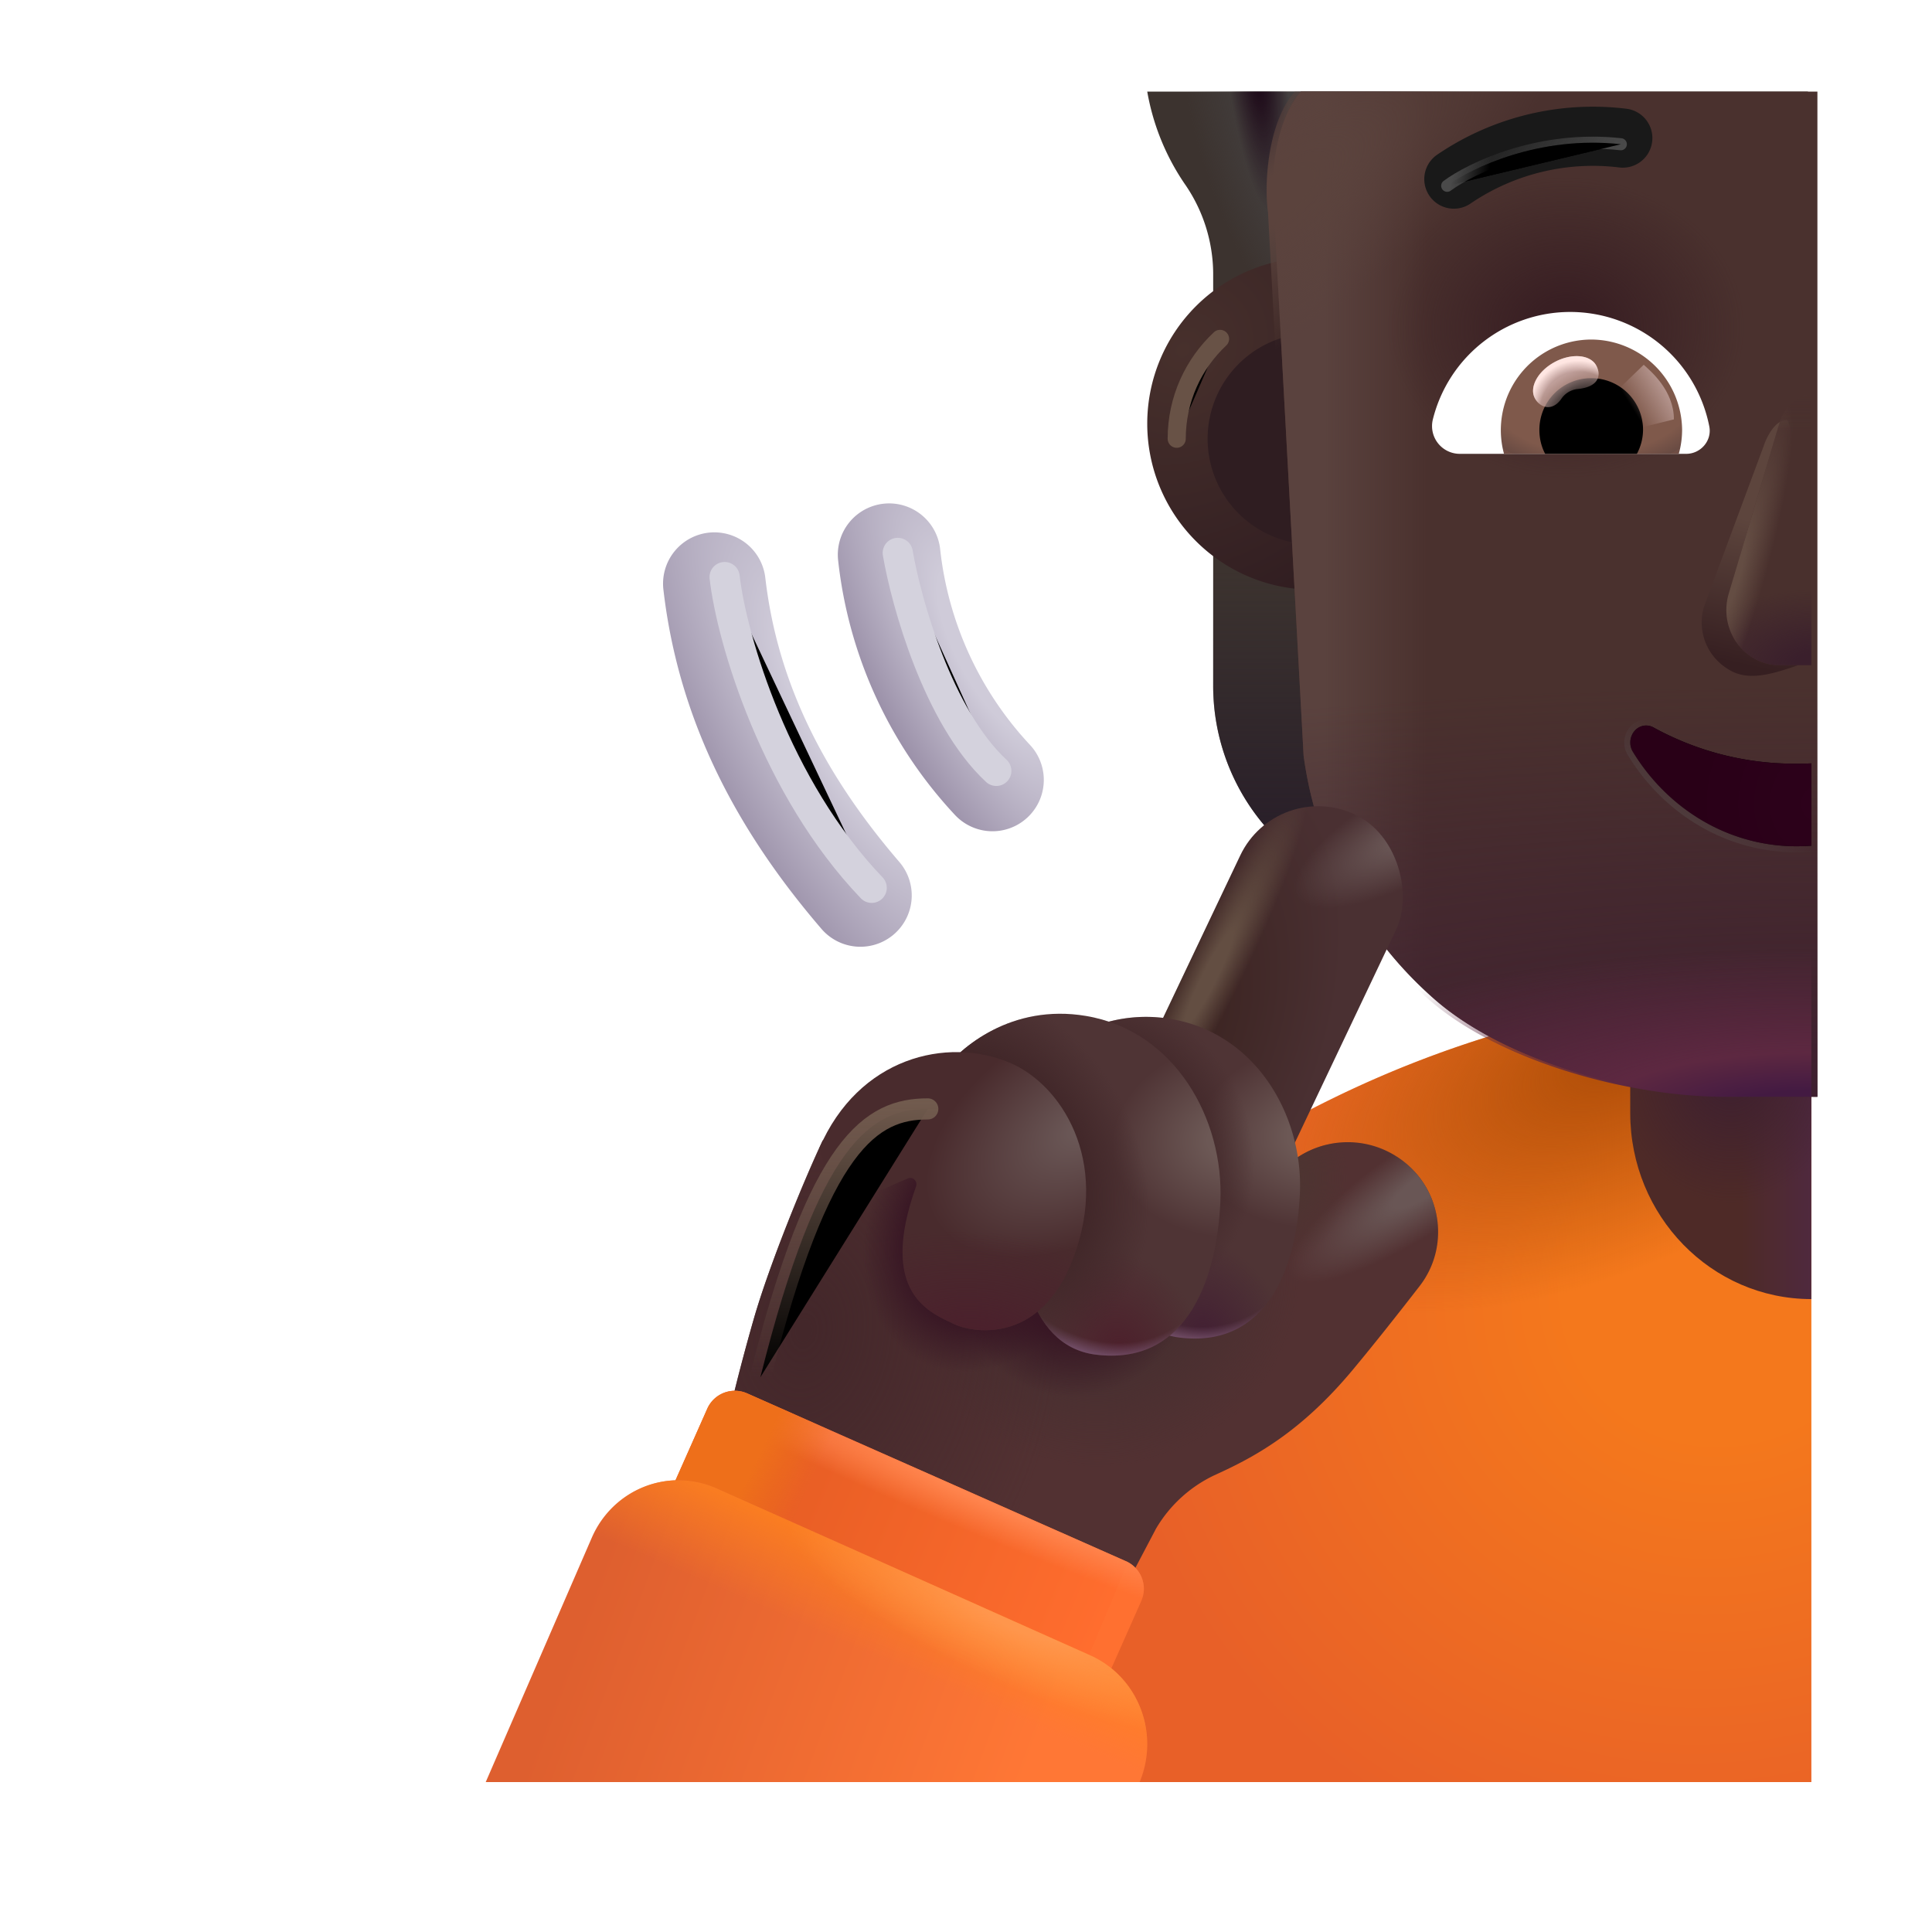 <svg width="100%" height="100%" viewBox="0 0 32 32" xmlns="http://www.w3.org/2000/svg"><path fill="url(#a)" d="M30.002 16.357v13.16H12.619a18.07 18.07 0 0 1 17.383-13.16"/><path fill="url(#b)" d="M30.002 16.357v13.16H12.619a18.07 18.07 0 0 1 17.383-13.16"/><path fill="url(#c)" d="M30.002 11.517c-1.657 0-3 1.38-3 3.082v3.837c0 1.702 1.343 3.081 3 3.081z"/><path fill="url(#d)" d="M30.002 11.517c-1.657 0-3 1.38-3 3.082v3.837c0 1.702 1.343 3.081 3 3.081z"/><path fill="#3C332F" d="M19.002 1.517a3.9 3.9 0 0 0 .642 1.56c.288.426.444.927.45 1.44v6.84a3.57 3.57 0 0 0 2.41 3.38l3.11 1.08V3.627l4.331.016V1.517z"/><path fill="url(#e)" d="M19.002 1.517a3.9 3.9 0 0 0 .642 1.56c.288.426.444.927.45 1.44v6.84a3.57 3.57 0 0 0 2.41 3.38l3.11 1.08V3.627l4.331.016V1.517z"/><path fill="url(#f)" d="M19.002 1.517a3.9 3.9 0 0 0 .642 1.56c.288.426.444.927.45 1.44v6.84a3.57 3.57 0 0 0 2.41 3.38l3.11 1.08V3.627l4.331.016V1.517z"/><path fill="url(#g)" d="M19.002 1.517a3.9 3.9 0 0 0 .642 1.56c.288.426.444.927.45 1.44v6.84a3.57 3.57 0 0 0 2.41 3.38l3.11 1.08V3.627l4.331.016V1.517z"/><g filter="url(#h)"><path fill="url(#i)" d="M21.752 10.017a2.75 2.75 0 1 0 0-5.5 2.75 2.75 0 0 0 0 5.5"/></g><g filter="url(#j)"><path stroke="#685246" stroke-linecap="round" stroke-width=".3" d="M19.49 7.267c0-.652.276-1.24.718-1.654"/></g><g filter="url(#k)"><path fill="#2F1D21" d="M21.752 9.017a1.75 1.75 0 1 0 0-3.5 1.75 1.75 0 0 0 0 3.5"/></g><g filter="url(#l)"><path fill="url(#m)" fill-rule="evenodd" d="M14.535 8.393a.85.85 0 0 1 .937.753 5.64 5.64 0 0 0 1.488 3.242.85.85 0 0 1-1.243 1.16 7.35 7.35 0 0 1-1.935-4.218.85.85 0 0 1 .753-.937" clip-rule="evenodd"/></g><g filter="url(#n)"><path fill="url(#o)" fill-rule="evenodd" d="M11.634 8.873a.85.85 0 0 1 .942.747c.207 1.787 1.009 3.298 2.22 4.707a.85.85 0 0 1-1.29 1.108c-1.367-1.59-2.362-3.408-2.618-5.62a.85.85 0 0 1 .746-.942" clip-rule="evenodd"/></g><g filter="url(#p)"><path fill="#4A312E" d="M30.002 1.517h-8.555c-.445.5-.513 1.515-.445 2l.49 9a6.53 6.53 0 0 0 2.171 4.036c1.188 1.038 3.331 1.612 4.909 1.614h1.43z"/><path fill="url(#q)" d="M30.002 1.517h-8.555c-.445.5-.513 1.515-.445 2l.49 9a6.53 6.53 0 0 0 2.171 4.036c1.188 1.038 3.331 1.612 4.909 1.614h1.43z"/><path fill="url(#r)" d="M30.002 1.517h-8.555c-.445.5-.513 1.515-.445 2l.49 9a6.53 6.53 0 0 0 2.171 4.036c1.188 1.038 3.331 1.612 4.909 1.614h1.43z"/></g><path fill="url(#s)" d="M30.002 1.517h-8.555c-.445.5-.513 1.515-.445 2l.49 9a6.53 6.53 0 0 0 2.171 4.036c1.188 1.038 3.331 1.612 4.909 1.614h1.43z"/><path fill="url(#t)" d="M30.002 1.517h-8.555c-.445.5-.513 1.515-.445 2l.49 9a6.53 6.53 0 0 0 2.171 4.036c1.188 1.038 3.331 1.612 4.909 1.614h1.43z"/><path fill="url(#u)" d="M30.002 1.517h-8.555c-.445.5-.513 1.515-.445 2l.49 9a6.53 6.53 0 0 0 2.171 4.036c1.188 1.038 3.331 1.612 4.909 1.614h1.43z"/><path fill="#523132" d="m19.143 25.327-.485.922-6.656-2.5c.052-.256.222-.994.484-1.907.263-.912.844-2.328 1.141-2.953l6.64 2.188.737-1.37a1.498 1.498 0 0 1 2.22-.488c.66.496.794 1.431.289 2.083-.361.466-.76.97-1.105 1.384-.87 1.044-1.64 1.453-2.297 1.75a2.23 2.23 0 0 0-.968.89"/><path fill="url(#v)" d="m19.143 25.327-.485.922-6.656-2.5c.052-.256.222-.994.484-1.907.263-.912.844-2.328 1.141-2.953l6.64 2.188.737-1.37a1.498 1.498 0 0 1 2.22-.488c.66.496.794 1.431.289 2.083-.361.466-.76.97-1.105 1.384-.87 1.044-1.64 1.453-2.297 1.75a2.23 2.23 0 0 0-.968.89"/><path fill="url(#w)" d="m19.143 25.327-.485.922-6.656-2.5c.052-.256.222-.994.484-1.907.263-.912.844-2.328 1.141-2.953l6.64 2.188.737-1.37a1.498 1.498 0 0 1 2.22-.488c.66.496.794 1.431.289 2.083-.361.466-.76.97-1.105 1.384-.87 1.044-1.64 1.453-2.297 1.75a2.23 2.23 0 0 0-.968.89"/><path fill="url(#x)" d="m19.143 25.327-.485.922-6.656-2.5c.052-.256.222-.994.484-1.907.263-.912.844-2.328 1.141-2.953l6.64 2.188.737-1.37a1.498 1.498 0 0 1 2.22-.488c.66.496.794 1.431.289 2.083-.361.466-.76.97-1.105 1.384-.87 1.044-1.64 1.453-2.297 1.75a2.23 2.23 0 0 0-.968.89"/><path fill="url(#y)" d="m19.143 25.327-.485.922-6.656-2.5c.052-.256.222-.994.484-1.907.263-.912.844-2.328 1.141-2.953l6.64 2.188.737-1.37a1.498 1.498 0 0 1 2.22-.488c.66.496.794 1.431.289 2.083-.361.466-.76.97-1.105 1.384-.87 1.044-1.64 1.453-2.297 1.75a2.23 2.23 0 0 0-.968.89"/><path fill="url(#z)" d="m19.143 25.327-.485.922-6.656-2.5c.052-.256.222-.994.484-1.907.263-.912.844-2.328 1.141-2.953l6.64 2.188.737-1.37a1.498 1.498 0 0 1 2.22-.488c.66.496.794 1.431.289 2.083-.361.466-.76.97-1.105 1.384-.87 1.044-1.64 1.453-2.297 1.75a2.23 2.23 0 0 0-.968.89"/><path fill="url(#A)" d="m19.143 25.327-.485.922-6.656-2.5c.052-.256.222-.994.484-1.907.263-.912.844-2.328 1.141-2.953l6.64 2.188.737-1.37a1.498 1.498 0 0 1 2.22-.488c.66.496.794 1.431.289 2.083-.361.466-.76.97-1.105 1.384-.87 1.044-1.64 1.453-2.297 1.75a2.23 2.23 0 0 0-.968.89"/><rect width="2.859" height="8.147" x="21.155" y="12.879" fill="url(#B)" rx="1.429" transform="rotate(25.409 21.155 12.879)"/><rect width="2.859" height="8.147" x="21.155" y="12.879" fill="url(#C)" rx="1.429" transform="rotate(25.409 21.155 12.879)"/><rect width="2.859" height="8.147" x="21.155" y="12.879" fill="url(#D)" rx="1.429" transform="rotate(25.409 21.155 12.879)"/><path fill="url(#E)" d="M19.384 16.876a2.43 2.43 0 0 0-2.296.875l1.227 2.021c-.058.733.093 2.24 1.22 2.382 1.408.176 1.935-1.088 1.995-2.382.06-1.285-.724-2.663-2.146-2.896"/><path fill="url(#F)" d="M19.384 16.876a2.43 2.43 0 0 0-2.296.875l1.227 2.021c-.058.733.093 2.24 1.22 2.382 1.408.176 1.935-1.088 1.995-2.382.06-1.285-.724-2.663-2.146-2.896"/><path fill="url(#G)" d="M19.384 16.876a2.43 2.43 0 0 0-2.296.875l1.227 2.021c-.058.733.093 2.24 1.22 2.382 1.408.176 1.935-1.088 1.995-2.382.06-1.285-.724-2.663-2.146-2.896"/><path fill="url(#H)" d="M19.384 16.876a2.43 2.43 0 0 0-2.296.875l1.227 2.021c-.058.733.093 2.24 1.22 2.382 1.408.176 1.935-1.088 1.995-2.382.06-1.285-.724-2.663-2.146-2.896"/><path fill="url(#I)" d="M17.986 16.827c-1.23-.207-2.086.523-2.382.93l1.273 2.148c-.06.778.097 2.381 1.266 2.531 1.46.188 2.008-1.156 2.07-2.531.062-1.366-.75-2.831-2.227-3.078"/><path fill="url(#J)" d="M17.986 16.827c-1.23-.207-2.086.523-2.382.93l1.273 2.148c-.06.778.097 2.381 1.266 2.531 1.46.188 2.008-1.156 2.07-2.531.062-1.366-.75-2.831-2.227-3.078"/><path fill="url(#K)" d="M17.986 16.827c-1.23-.207-2.086.523-2.382.93l1.273 2.148c-.06.778.097 2.381 1.266 2.531 1.46.188 2.008-1.156 2.07-2.531.062-1.366-.75-2.831-2.227-3.078"/><path fill="url(#L)" d="M17.986 16.827c-1.23-.207-2.086.523-2.382.93l1.273 2.148c-.06.778.097 2.381 1.266 2.531 1.46.188 2.008-1.156 2.07-2.531.062-1.366-.75-2.831-2.227-3.078"/><path fill="url(#M)" d="M17.783 20.823c.598-1.608-.205-2.863-1.062-3.223-1.038-.435-2.5-.086-3.149 1.414l.29 1.016 1.174-.512c.082-.036.167.047.137.132-.64 1.789.251 2.099.642 2.286.248.12 1.414.379 1.968-1.113"/><path fill="url(#N)" d="M17.783 20.823c.598-1.608-.205-2.863-1.062-3.223-1.038-.435-2.5-.086-3.149 1.414l.29 1.016 1.174-.512c.082-.036.167.047.137.132-.64 1.789.251 2.099.642 2.286.248.12 1.414.379 1.968-1.113"/><g filter="url(#O)"><path fill="#191919" fill-rule="evenodd" d="M26.731 3.025a3.6 3.6 0 0 0-2.465.59.49.49 0 1 1-.548-.812 4.58 4.58 0 0 1 3.135-.75.49.49 0 0 1-.122.972" clip-rule="evenodd"/></g><g filter="url(#P)"><path fill="url(#Q)" d="M29.777 7.517c-.112.016-.107-.622-.199-.556-.18 0-.324.293-.367.43l-.986 2.655a.9.9 0 0 0 .143.807c.087.115.2.208.33.272.362.179.849-.034 1.195-.143z"/></g><path fill="url(#R)" d="M30.002 6.524a.63.63 0 0 0-.29.124.67.67 0 0 0-.234.34l-.847 2.852a.95.95 0 0 0 .135.808.9.9 0 0 0 .31.271.85.85 0 0 0 .393.098h.533z"/><path fill="url(#S)" d="M30.002 6.524a.63.63 0 0 0-.29.124.67.67 0 0 0-.234.34l-.847 2.852a.95.95 0 0 0 .135.808.9.9 0 0 0 .31.271.85.85 0 0 0 .393.098h.533z"/><path fill="url(#T)" d="M30.002 6.524a.63.63 0 0 0-.29.124.67.67 0 0 0-.234.34l-.847 2.852a.95.95 0 0 0 .135.808.9.9 0 0 0 .31.271.85.85 0 0 0 .393.098h.533z"/><g filter="url(#U)"><path stroke="url(#V)" stroke-width=".2" d="M30.002 12.644a5 5 0 0 1-.25.005 4.84 4.84 0 0 1-2.372-.604.25.25 0 0 0-.164-.023.26.26 0 0 0-.144.086.297.297 0 0 0-.033.333c.292.484.694.881 1.168 1.157a3.07 3.07 0 0 0 1.795.409z"/></g><path fill="url(#W)" d="M30.002 12.644a5 5 0 0 1-.25.005 4.84 4.84 0 0 1-2.372-.604.25.25 0 0 0-.164-.023.26.26 0 0 0-.144.086.297.297 0 0 0-.033.333c.292.484.694.881 1.168 1.157a3.07 3.07 0 0 0 1.795.409z"/><path fill="url(#X)" d="m18.65 25.859-6.275-2.78a.5.5 0 0 0-.66.253l-.617 1.39a.5.5 0 0 0 .254.66l6.274 2.78a.5.5 0 0 0 .66-.254l.617-1.39a.5.5 0 0 0-.254-.66"/><path fill="url(#Y)" d="m18.65 25.859-6.275-2.78a.5.5 0 0 0-.66.253l-.617 1.39a.5.5 0 0 0 .254.66l6.274 2.78a.5.5 0 0 0 .66-.254l.617-1.39a.5.5 0 0 0-.254-.66"/><path fill="url(#Z)" d="m18.65 25.859-6.275-2.78a.5.5 0 0 0-.66.253l-.617 1.39a.5.5 0 0 0 .254.66l6.274 2.78a.5.5 0 0 0 .66-.254l.617-1.39a.5.5 0 0 0-.254-.66"/><path fill="url(#aa)" d="M18.876 29.517H8.045l1.76-4.055c.169-.385.481-.686.869-.838a1.55 1.55 0 0 1 1.198.029l6.204 2.773c.377.174.671.492.82.885.148.39.14.822-.02 1.206"/><path fill="url(#ab)" d="M18.876 29.517H8.045l1.76-4.055c.169-.385.481-.686.869-.838a1.55 1.55 0 0 1 1.198.029l6.204 2.773c.377.174.671.492.82.885.148.39.14.822-.02 1.206"/><path fill="url(#ac)" d="M18.876 29.517H8.045l1.76-4.055c.169-.385.481-.686.869-.838a1.55 1.55 0 0 1 1.198.029l6.204 2.773c.377.174.671.492.82.885.148.39.14.822-.02 1.206"/><path fill="#fff" d="M26.008 5.167a2.345 2.345 0 0 0-2.275 1.778.46.46 0 0 0 .45.572h3.746c.239 0 .43-.218.382-.456a2.35 2.35 0 0 0-2.303-1.894"/><path fill="url(#ad)" d="M26.356 5.624a1.5 1.5 0 0 0-1.445 1.893h2.895q.054-.193.055-.395a1.51 1.51 0 0 0-1.505-1.498"/><path fill="#000" d="M27.214 7.122a.855.855 0 0 0-.858-.858.855.855 0 0 0-.859.858c0 .143.034.28.096.395h1.519a.85.85 0 0 0 .102-.395"/><g filter="url(#ae)"><path fill="url(#af)" d="M27.725 6.946c0-.484-.394-.807-.5-.904l-.485.468.298.606z"/></g><g filter="url(#ag)"><path fill="url(#ah)" fill-opacity=".9" d="M26.44 6.057c.085.16.044.355-.32.388a.37.37 0 0 0-.26.162c-.155.219-.356.143-.438-.011-.097-.183.052-.453.333-.602s.588-.12.685.063"/><path fill="url(#ai)" d="M26.44 6.057c.085.16.044.355-.32.388a.37.37 0 0 0-.26.162c-.155.219-.356.143-.438-.011-.097-.183.052-.453.333-.602s.588-.12.685.063"/></g><g stroke-linecap="round" stroke-width=".2" filter="url(#aj)"><path stroke="url(#ak)" d="M23.97 3.077c.397-.292 1.526-.838 2.876-.688"/><path stroke="url(#al)" d="M23.97 3.077c.397-.292 1.526-.838 2.876-.688"/></g><g filter="url(#am)"><path stroke="#D4D2DD" stroke-linecap="round" stroke-width=".5" d="M12.002 9.558c.12 1.042.849 3.49 2.436 5.147"/></g><g filter="url(#an)"><path stroke="#D4D2DD" stroke-linecap="round" stroke-width=".5" d="M14.87 9.158c.142.83.67 2.716 1.632 3.61"/></g><g filter="url(#ao)"><path stroke="url(#ap)" stroke-linecap="round" stroke-width=".35" d="M15.367 18.367c-.93 0-1.798.546-2.773 4.445"/></g><defs><radialGradient id="a" cx="0" cy="0" r="1" gradientTransform="matrix(-8.25 6.437 -5.949 -7.624 28.627 21.17)" gradientUnits="userSpaceOnUse"><stop offset=".264" stop-color="#F4781C"/><stop offset="1" stop-color="#E86028"/></radialGradient><radialGradient id="b" cx="0" cy="0" r="1" gradientTransform="matrix(-6.312 3.188 -1.548 -3.066 27 17.344)" gradientUnits="userSpaceOnUse"><stop offset=".129" stop-color="#B5510A"/><stop offset="1" stop-color="#B5510A" stop-opacity="0"/></radialGradient><radialGradient id="d" cx="0" cy="0" r="1" gradientTransform="matrix(0 2.188 -1.96 0 28.672 17.734)" gradientUnits="userSpaceOnUse"><stop stop-color="#3D1F30"/><stop offset="1" stop-color="#3D1F30" stop-opacity="0"/></radialGradient><radialGradient id="f" cx="0" cy="0" r="1" gradientTransform="rotate(157.751 10.88 3.526)scale(2.228 4.741)" gradientUnits="userSpaceOnUse"><stop offset=".481" stop-color="#444040"/><stop offset="1" stop-color="#444040" stop-opacity="0"/></radialGradient><radialGradient id="g" cx="0" cy="0" r="1" gradientTransform="matrix(.328 2.984 -.507 .056 20.752 .53)" gradientUnits="userSpaceOnUse"><stop offset=".288" stop-color="#1D0918"/><stop offset="1" stop-color="#1D0918" stop-opacity="0"/></radialGradient><radialGradient id="i" cx="0" cy="0" r="1" gradientTransform="matrix(3.25 3.406 -3.964 3.782 19.596 6.046)" gradientUnits="userSpaceOnUse"><stop stop-color="#47302C"/><stop offset="1" stop-color="#2F1C20"/></radialGradient><radialGradient id="m" cx="0" cy="0" r="1" gradientTransform="rotate(151.783 6.797 7.464)scale(2.181 6.106)" gradientUnits="userSpaceOnUse"><stop offset=".256" stop-color="#CFCBD9"/><stop offset="1" stop-color="#978CA5"/></radialGradient><radialGradient id="o" cx="0" cy="0" r="1" gradientTransform="rotate(150.678 5.41 7.8)scale(2.662 7.637)" gradientUnits="userSpaceOnUse"><stop offset=".256" stop-color="#CFCBD9"/><stop offset="1" stop-color="#978CA5"/></radialGradient><radialGradient id="r" cx="0" cy="0" r="1" gradientTransform="matrix(0 -6.824 26.136 0 30.002 18.167)" gradientUnits="userSpaceOnUse"><stop stop-color="#3E1F2F"/><stop offset="1" stop-color="#3E1F2F" stop-opacity="0"/></radialGradient><radialGradient id="s" cx="0" cy="0" r="1" gradientTransform="matrix(-14.502 0 0 -4 30.002 18.438)" gradientUnits="userSpaceOnUse"><stop offset=".091" stop-color="#431A42"/><stop offset=".248" stop-color="#5D2841"/><stop offset=".681" stop-color="#5D2841" stop-opacity="0"/></radialGradient><radialGradient id="t" cx="0" cy="0" r="1" gradientTransform="matrix(4.739 -3.469 1.235 1.687 20.98 3.375)" gradientUnits="userSpaceOnUse"><stop offset=".153" stop-color="#5B433D"/><stop offset="1" stop-color="#5B433D" stop-opacity="0"/></radialGradient><radialGradient id="u" cx="0" cy="0" r="1" gradientTransform="matrix(0 -2.5 2.959 0 25.938 5.422)" gradientUnits="userSpaceOnUse"><stop offset=".175" stop-color="#391F23"/><stop offset="1" stop-color="#391F23" stop-opacity="0"/></radialGradient><radialGradient id="v" cx="0" cy="0" r="1" gradientTransform="matrix(-.469 3.188 -3.363 -.495 18.127 21.077)" gradientUnits="userSpaceOnUse"><stop offset=".44" stop-color="#472F30"/><stop offset="1" stop-color="#472F30" stop-opacity="0"/></radialGradient><radialGradient id="w" cx="0" cy="0" r="1" gradientTransform="rotate(146.31 8.854 13.383)scale(2.745 .736)" gradientUnits="userSpaceOnUse"><stop offset=".247" stop-color="#695655"/><stop offset="1" stop-color="#695655" stop-opacity="0"/></radialGradient><radialGradient id="x" cx="0" cy="0" r="1" gradientTransform="matrix(4.281 .523 -.731 5.977 13.315 22.046)" gradientUnits="userSpaceOnUse"><stop offset=".021" stop-color="#43272A"/><stop offset="1" stop-color="#43272A" stop-opacity="0"/></radialGradient><radialGradient id="y" cx="0" cy="0" r="1" gradientTransform="matrix(-1.109 2.258 -1.764 -.867 16.377 20.311)" gradientUnits="userSpaceOnUse"><stop offset=".655" stop-color="#381624"/><stop offset="1" stop-color="#381624" stop-opacity="0"/></radialGradient><radialGradient id="z" cx="0" cy="0" r="1" gradientTransform="matrix(-.563 2.031 -1.899 -.526 17.83 21.046)" gradientUnits="userSpaceOnUse"><stop offset=".505" stop-color="#381624"/><stop offset="1" stop-color="#381624" stop-opacity="0"/></radialGradient><radialGradient id="A" cx="0" cy="0" r="1" gradientTransform="matrix(1.198 -.024 .029 1.426 21.134 19.51)" gradientUnits="userSpaceOnUse"><stop offset=".17" stop-color="#4C3531"/><stop offset="1" stop-color="#4C3531" stop-opacity="0"/></radialGradient><radialGradient id="B" cx="0" cy="0" r="1" gradientTransform="rotate(-7.34 144.704 -159.444)scale(2.317 4.356)" gradientUnits="userSpaceOnUse"><stop stop-color="#3A2320"/><stop offset="1" stop-color="#4A3032"/></radialGradient><radialGradient id="C" cx="0" cy="0" r="1" gradientTransform="rotate(-54.082 24.223 -16.8)scale(2.28 .78)" gradientUnits="userSpaceOnUse"><stop offset=".201" stop-color="#695655"/><stop offset="1" stop-color="#695655" stop-opacity="0"/></radialGradient><radialGradient id="D" cx="0" cy="0" r="1" gradientTransform="rotate(91.156 2.768 18.74)scale(3.529 .494)" gradientUnits="userSpaceOnUse"><stop offset=".238" stop-color="#634E42"/><stop offset="1" stop-color="#634E42" stop-opacity="0"/></radialGradient><radialGradient id="E" cx="0" cy="0" r="1" gradientTransform="rotate(173.089 10.37 10.051)scale(2.078 1.543)" gradientUnits="userSpaceOnUse"><stop offset=".262" stop-color="#6C5855"/><stop offset="1" stop-color="#4F3435"/></radialGradient><radialGradient id="F" cx="0" cy="0" r="1" gradientTransform="matrix(1.231 -.561 .717 1.575 19.957 22.17)" gradientUnits="userSpaceOnUse"><stop stop-color="#421F33"/><stop offset="1" stop-color="#421F33" stop-opacity="0"/></radialGradient><radialGradient id="G" cx="0" cy="0" r="1" gradientTransform="matrix(1.01 4.105 -2.794 .687 19.428 18.341)" gradientUnits="userSpaceOnUse"><stop offset=".874" stop-color="#704C65" stop-opacity="0"/><stop offset=".928" stop-color="#704C65"/></radialGradient><radialGradient id="H" cx="0" cy="0" r="1" gradientTransform="rotate(-31.891 42.469 -22.351)scale(2.484 2.735)" gradientUnits="userSpaceOnUse"><stop offset=".591" stop-color="#402628"/><stop offset="1" stop-color="#402628" stop-opacity="0"/></radialGradient><radialGradient id="I" cx="0" cy="0" r="1" gradientTransform="matrix(-2.14 .266 -.202 -1.627 20.57 18.852)" gradientUnits="userSpaceOnUse"><stop offset=".262" stop-color="#6C5855"/><stop offset="1" stop-color="#4F3435"/></radialGradient><radialGradient id="J" cx="0" cy="0" r="1" gradientTransform="rotate(-25 59.93 -30.68)scale(1.41 1.832)" gradientUnits="userSpaceOnUse"><stop stop-color="#4C1F2B"/><stop offset="1" stop-color="#4C1F2B" stop-opacity="0"/></radialGradient><radialGradient id="K" cx="0" cy="0" r="1" gradientTransform="matrix(1.048 4.363 -2.907 .698 18.032 18.384)" gradientUnits="userSpaceOnUse"><stop offset=".874" stop-color="#704C65" stop-opacity="0"/><stop offset=".928" stop-color="#704C65"/></radialGradient><radialGradient id="L" cx="0" cy="0" r="1" gradientTransform="matrix(2.219 -1.25 1.607 2.852 16.297 19.36)" gradientUnits="userSpaceOnUse"><stop offset=".591" stop-color="#402628"/><stop offset="1" stop-color="#402628" stop-opacity="0"/></radialGradient><radialGradient id="M" cx="0" cy="0" r="1" gradientTransform="rotate(147.824 6.303 11.928)scale(2.94 1.761)" gradientUnits="userSpaceOnUse"><stop offset=".086" stop-color="#6A5756"/><stop offset="1" stop-color="#492B2D"/></radialGradient><radialGradient id="N" cx="0" cy="0" r="1" gradientTransform="rotate(-86.517 19.876 2.515)scale(1.8 3.611)" gradientUnits="userSpaceOnUse"><stop offset=".095" stop-color="#4B202C"/><stop offset="1" stop-color="#4B202C" stop-opacity="0"/></radialGradient><radialGradient id="S" cx="0" cy="0" r="1" gradientTransform="matrix(0 -1.253 2.267 0 30.08 11.017)" gradientUnits="userSpaceOnUse"><stop offset=".163" stop-color="#3A1F2C"/><stop offset="1" stop-color="#3A1F2C" stop-opacity="0"/></radialGradient><radialGradient id="T" cx="0" cy="0" r="1" gradientTransform="matrix(.851 -2.946 .491 .142 28.715 9.54)" gradientUnits="userSpaceOnUse"><stop offset=".189" stop-color="#644D43"/><stop offset="1" stop-color="#644D43" stop-opacity="0"/></radialGradient><radialGradient id="W" cx="0" cy="0" r="1" gradientTransform="matrix(-2.086 0 0 -2.328 30.096 13.311)" gradientUnits="userSpaceOnUse"><stop stop-color="#2D011B"/><stop offset="1" stop-color="#290017"/></radialGradient><radialGradient id="Y" cx="0" cy="0" r="1" gradientTransform="rotate(111.801 .084 18.287)scale(1.178 11.892)" gradientUnits="userSpaceOnUse"><stop offset=".172" stop-color="#FF844D"/><stop offset=".629" stop-color="#FF844D" stop-opacity="0"/></radialGradient><radialGradient id="ac" cx="0" cy="0" r="1" gradientTransform="rotate(113.806 -.269 18.893)scale(1.161 4.175)" gradientUnits="userSpaceOnUse"><stop offset=".207" stop-color="#FF964C"/><stop offset="1" stop-color="#FF964C" stop-opacity="0"/></radialGradient><radialGradient id="ad" cx="0" cy="0" r="1" gradientTransform="matrix(0 1.362 -2.167 0 26.359 6.425)" gradientUnits="userSpaceOnUse"><stop offset=".802" stop-color="#7F594B"/><stop offset="1" stop-color="#694B43"/><stop offset="1" stop-color="#804D49"/><stop offset="1" stop-color="#85534D"/><stop offset="1" stop-color="#704E45"/></radialGradient><radialGradient id="ah" cx="0" cy="0" r="1" gradientTransform="matrix(-.328 -.539 .982 -.598 26.115 6.674)" gradientUnits="userSpaceOnUse"><stop offset=".208" stop-color="#C7A7A3" stop-opacity=".25"/><stop offset=".79" stop-color="#C7A7A3"/></radialGradient><radialGradient id="ai" cx="0" cy="0" r="1" gradientTransform="matrix(-.451 -.827 .771 -.42 26.192 6.867)" gradientUnits="userSpaceOnUse"><stop offset=".766" stop-color="#FFE6E2" stop-opacity="0"/><stop offset=".966" stop-color="#FFE6E2"/></radialGradient><filter id="h" width="5.5" height="5.75" x="19.002" y="4.267" color-interpolation-filters="sRGB" filterUnits="userSpaceOnUse"><feFlood flood-opacity="0" result="BackgroundImageFix"/><feBlend in="SourceGraphic" in2="BackgroundImageFix" result="shape"/><feColorMatrix in="SourceAlpha" result="hardAlpha" values="0 0 0 0 0 0 0 0 0 0 0 0 0 0 0 0 0 0 127 0"/><feOffset dy="-.25"/><feGaussianBlur stdDeviation=".25"/><feComposite in2="hardAlpha" k2="-1" k3="1" operator="arithmetic"/><feColorMatrix values="0 0 0 0 0.231 0 0 0 0 0.11 0 0 0 0 0.176 0 0 0 1 0"/><feBlend in2="shape" result="effect1_innerShadow_4002_3949"/></filter><filter id="j" width="1.919" height="2.854" x="18.889" y="5.013" color-interpolation-filters="sRGB" filterUnits="userSpaceOnUse"><feFlood flood-opacity="0" result="BackgroundImageFix"/><feBlend in="SourceGraphic" in2="BackgroundImageFix" result="shape"/><feGaussianBlur result="effect1_foregroundBlur_4002_3949" stdDeviation=".225"/></filter><filter id="k" width="4.5" height="4.5" x="19.502" y="5.017" color-interpolation-filters="sRGB" filterUnits="userSpaceOnUse"><feFlood flood-opacity="0" result="BackgroundImageFix"/><feBlend in="SourceGraphic" in2="BackgroundImageFix" result="shape"/><feGaussianBlur result="effect1_foregroundBlur_4002_3949" stdDeviation=".25"/></filter><filter id="l" width="3.711" height="5.581" x="13.677" y="8.288" color-interpolation-filters="sRGB" filterUnits="userSpaceOnUse"><feFlood flood-opacity="0" result="BackgroundImageFix"/><feBlend in="SourceGraphic" in2="BackgroundImageFix" result="shape"/><feColorMatrix in="SourceAlpha" result="hardAlpha" values="0 0 0 0 0 0 0 0 0 0 0 0 0 0 0 0 0 0 127 0"/><feOffset dx=".2" dy="-.1"/><feGaussianBlur stdDeviation=".3"/><feComposite in2="hardAlpha" k2="-1" k3="1" operator="arithmetic"/><feColorMatrix values="0 0 0 0 0.427 0 0 0 0 0.38 0 0 0 0 0.478 0 0 0 1 0"/><feBlend in2="shape" result="effect1_innerShadow_4002_3949"/><feColorMatrix in="SourceAlpha" result="hardAlpha" values="0 0 0 0 0 0 0 0 0 0 0 0 0 0 0 0 0 0 127 0"/><feOffset dx="-.1" dy=".05"/><feGaussianBlur stdDeviation=".15"/><feComposite in2="hardAlpha" k2="-1" k3="1" operator="arithmetic"/><feColorMatrix values="0 0 0 0 0.678 0 0 0 0 0.678 0 0 0 0 0.694 0 0 0 1 0"/><feBlend in2="effect1_innerShadow_4002_3949" result="effect2_innerShadow_4002_3949"/></filter><filter id="n" width="4.419" height="7.014" x="10.782" y="8.767" color-interpolation-filters="sRGB" filterUnits="userSpaceOnUse"><feFlood flood-opacity="0" result="BackgroundImageFix"/><feBlend in="SourceGraphic" in2="BackgroundImageFix" result="shape"/><feColorMatrix in="SourceAlpha" result="hardAlpha" values="0 0 0 0 0 0 0 0 0 0 0 0 0 0 0 0 0 0 127 0"/><feOffset dx=".2" dy="-.1"/><feGaussianBlur stdDeviation=".3"/><feComposite in2="hardAlpha" k2="-1" k3="1" operator="arithmetic"/><feColorMatrix values="0 0 0 0 0.427 0 0 0 0 0.38 0 0 0 0 0.478 0 0 0 1 0"/><feBlend in2="shape" result="effect1_innerShadow_4002_3949"/><feColorMatrix in="SourceAlpha" result="hardAlpha" values="0 0 0 0 0 0 0 0 0 0 0 0 0 0 0 0 0 0 127 0"/><feOffset dx="-.1" dy=".05"/><feGaussianBlur stdDeviation=".15"/><feComposite in2="hardAlpha" k2="-1" k3="1" operator="arithmetic"/><feColorMatrix values="0 0 0 0 0.678 0 0 0 0 0.678 0 0 0 0 0.694 0 0 0 1 0"/><feBlend in2="effect1_innerShadow_4002_3949" result="effect2_innerShadow_4002_3949"/></filter><filter id="p" width="9.122" height="16.65" x="20.98" y="1.517" color-interpolation-filters="sRGB" filterUnits="userSpaceOnUse"><feFlood flood-opacity="0" result="BackgroundImageFix"/><feBlend in="SourceGraphic" in2="BackgroundImageFix" result="shape"/><feColorMatrix in="SourceAlpha" result="hardAlpha" values="0 0 0 0 0 0 0 0 0 0 0 0 0 0 0 0 0 0 127 0"/><feOffset dx=".1"/><feGaussianBlur stdDeviation=".125"/><feComposite in2="hardAlpha" k2="-1" k3="1" operator="arithmetic"/><feColorMatrix values="0 0 0 0 0.349 0 0 0 0 0.29 0 0 0 0 0.282 0 0 0 1 0"/><feBlend in2="shape" result="effect1_innerShadow_4002_3949"/></filter><filter id="O" width="3.88" height="1.932" x="23.502" y="1.767" color-interpolation-filters="sRGB" filterUnits="userSpaceOnUse"><feFlood flood-opacity="0" result="BackgroundImageFix"/><feBlend in="SourceGraphic" in2="BackgroundImageFix" result="shape"/><feColorMatrix in="SourceAlpha" result="hardAlpha" values="0 0 0 0 0 0 0 0 0 0 0 0 0 0 0 0 0 0 127 0"/><feOffset dx=".1" dy="-.25"/><feGaussianBlur stdDeviation=".125"/><feComposite in2="hardAlpha" k2="-1" k3="1" operator="arithmetic"/><feColorMatrix values="0 0 0 0 0.067 0 0 0 0 0.027 0 0 0 0 0.075 0 0 0 1 0"/><feBlend in2="shape" result="effect1_innerShadow_4002_3949"/></filter><filter id="P" width="2.707" height="5.238" x="27.685" y="6.456" color-interpolation-filters="sRGB" filterUnits="userSpaceOnUse"><feFlood flood-opacity="0" result="BackgroundImageFix"/><feBlend in="SourceGraphic" in2="BackgroundImageFix" result="shape"/><feGaussianBlur result="effect1_foregroundBlur_4002_3949" stdDeviation=".25"/></filter><filter id="U" width="3.6" height="2.6" x="26.702" y="11.717" color-interpolation-filters="sRGB" filterUnits="userSpaceOnUse"><feFlood flood-opacity="0" result="BackgroundImageFix"/><feBlend in="SourceGraphic" in2="BackgroundImageFix" result="shape"/><feGaussianBlur result="effect1_foregroundBlur_4002_3949" stdDeviation=".1"/></filter><filter id="ae" width="1.385" height="1.475" x="26.54" y="5.841" color-interpolation-filters="sRGB" filterUnits="userSpaceOnUse"><feFlood flood-opacity="0" result="BackgroundImageFix"/><feBlend in="SourceGraphic" in2="BackgroundImageFix" result="shape"/><feGaussianBlur result="effect1_foregroundBlur_4002_3949" stdDeviation=".1"/></filter><filter id="ag" width="1.285" height="1.044" x="25.293" y="5.799" color-interpolation-filters="sRGB" filterUnits="userSpaceOnUse"><feFlood flood-opacity="0" result="BackgroundImageFix"/><feBlend in="SourceGraphic" in2="BackgroundImageFix" result="shape"/><feGaussianBlur result="effect1_foregroundBlur_4002_3949" stdDeviation=".05"/></filter><filter id="aj" width="3.575" height="1.413" x="23.621" y="2.014" color-interpolation-filters="sRGB" filterUnits="userSpaceOnUse"><feFlood flood-opacity="0" result="BackgroundImageFix"/><feBlend in="SourceGraphic" in2="BackgroundImageFix" result="shape"/><feGaussianBlur result="effect1_foregroundBlur_4002_3949" stdDeviation=".125"/></filter><filter id="am" width="3.936" height="6.647" x="11.252" y="8.808" color-interpolation-filters="sRGB" filterUnits="userSpaceOnUse"><feFlood flood-opacity="0" result="BackgroundImageFix"/><feBlend in="SourceGraphic" in2="BackgroundImageFix" result="shape"/><feGaussianBlur result="effect1_foregroundBlur_4002_3949" stdDeviation=".25"/></filter><filter id="an" width="3.133" height="5.109" x="14.119" y="8.408" color-interpolation-filters="sRGB" filterUnits="userSpaceOnUse"><feFlood flood-opacity="0" result="BackgroundImageFix"/><feBlend in="SourceGraphic" in2="BackgroundImageFix" result="shape"/><feGaussianBlur result="effect1_foregroundBlur_4002_3949" stdDeviation=".25"/></filter><filter id="ao" width="4.123" height="5.795" x="11.919" y="17.692" color-interpolation-filters="sRGB" filterUnits="userSpaceOnUse"><feFlood flood-opacity="0" result="BackgroundImageFix"/><feBlend in="SourceGraphic" in2="BackgroundImageFix" result="shape"/><feGaussianBlur result="effect1_foregroundBlur_4002_3949" stdDeviation=".25"/></filter><linearGradient id="c" x1="30.314" x2="28.846" y1="18.827" y2="18.827" gradientUnits="userSpaceOnUse"><stop stop-color="#502944"/><stop offset="1" stop-color="#4E2A27"/></linearGradient><linearGradient id="e" x1="21.658" x2="21.658" y1="14.202" y2="9.452" gradientUnits="userSpaceOnUse"><stop stop-color="#271D28"/><stop offset="1" stop-color="#271D28" stop-opacity="0"/></linearGradient><linearGradient id="q" x1="21.571" x2="23.545" y1="9.022" y2="9.022" gradientUnits="userSpaceOnUse"><stop offset=".126" stop-color="#5A423E"/><stop offset="1" stop-color="#5A423E" stop-opacity="0"/></linearGradient><linearGradient id="Q" x1="27.953" x2="28.734" y1="10.813" y2="7.375" gradientUnits="userSpaceOnUse"><stop stop-color="#361F21"/><stop offset=".675" stop-color="#5D453D"/></linearGradient><linearGradient id="R" x1="29.298" x2="29.298" y1="6.524" y2="11.017" gradientUnits="userSpaceOnUse"><stop stop-color="#49302D" stop-opacity="0"/><stop offset=".141" stop-color="#49302D"/></linearGradient><linearGradient id="V" x1="27.689" x2="28.375" y1="13.577" y2="12.719" gradientUnits="userSpaceOnUse"><stop stop-color="#4F3D3E"/><stop offset="1" stop-color="#4F3D3E" stop-opacity="0"/></linearGradient><linearGradient id="X" x1="12.552" x2="18.094" y1="24.96" y2="27.281" gradientUnits="userSpaceOnUse"><stop stop-color="#E75D24"/><stop offset="1" stop-color="#FF6D2E"/><stop offset="1" stop-color="#FF7030"/></linearGradient><linearGradient id="Z" x1="11.643" x2="13.101" y1="24.521" y2="25.226" gradientUnits="userSpaceOnUse"><stop offset=".399" stop-color="#EE6F1A"/><stop offset="1" stop-color="#EE6F1A" stop-opacity="0"/></linearGradient><linearGradient id="aa" x1="9.315" x2="16.688" y1="27.577" y2="30.313" gradientUnits="userSpaceOnUse"><stop stop-color="#DE5F2F"/><stop offset="1" stop-color="#FF7735"/></linearGradient><linearGradient id="ab" x1="15.19" x2="14.44" y1="25.702" y2="27.421" gradientUnits="userSpaceOnUse"><stop stop-color="#FF831D"/><stop offset="1" stop-color="#FF831D" stop-opacity="0"/></linearGradient><linearGradient id="af" x1="27.608" x2="27.081" y1="6.515" y2="6.84" gradientUnits="userSpaceOnUse"><stop stop-color="#B4948D"/><stop offset="1" stop-color="#B4948D" stop-opacity="0"/></linearGradient><linearGradient id="ak" x1="26.942" x2="24.86" y1="2.415" y2="1.228" gradientUnits="userSpaceOnUse"><stop offset=".01" stop-color="#4A4A4A"/><stop offset="1" stop-color="#4A4A4A" stop-opacity="0"/></linearGradient><linearGradient id="al" x1="23.971" x2="24.546" y1="3.28" y2="3.399" gradientUnits="userSpaceOnUse"><stop offset=".01" stop-color="#4A4A4A"/><stop offset="1" stop-color="#4A4A4A" stop-opacity="0"/></linearGradient><linearGradient id="ap" x1="13.938" x2="13.938" y1="18.212" y2="22.813" gradientUnits="userSpaceOnUse"><stop stop-color="#715B4E"/><stop offset="1" stop-color="#715B4E" stop-opacity="0"/></linearGradient></defs></svg>